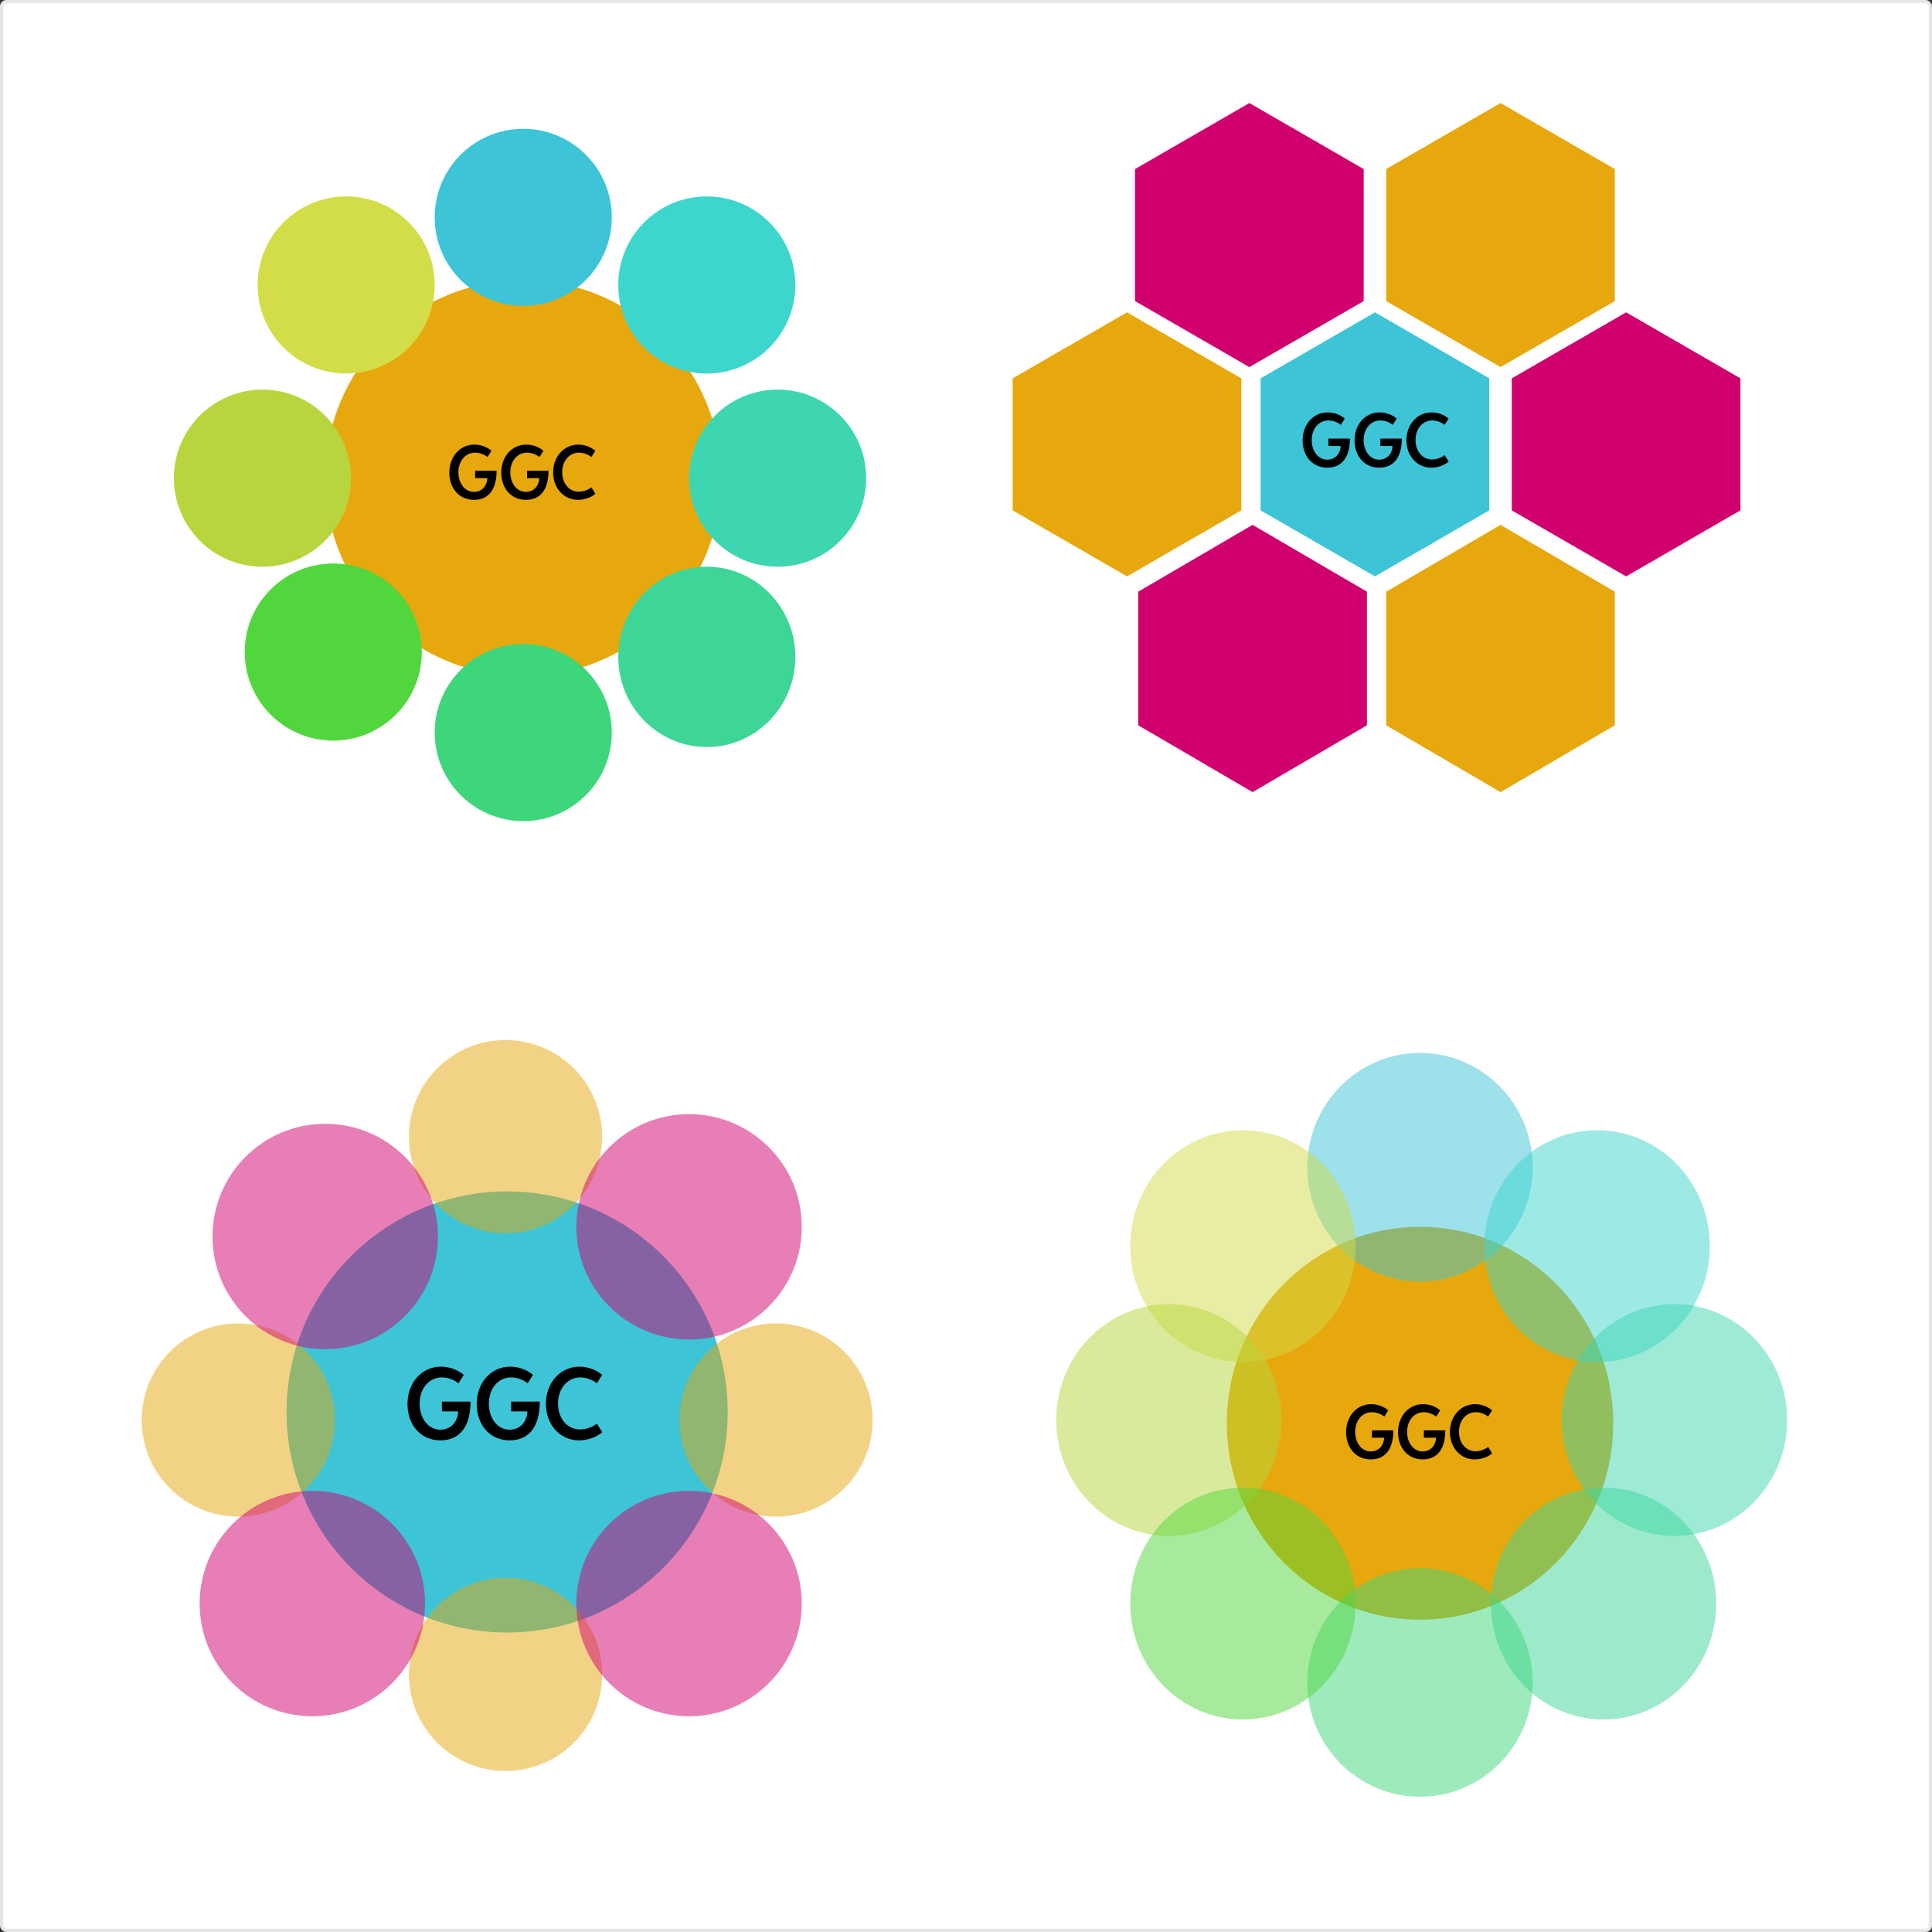 <svg width="600" height="600" viewBox="0 0 600 600" fill="none" xmlns="http://www.w3.org/2000/svg">
<rect x="0" y="0" width="600" height="600" fill="#333333" stroke="none"/>
<rect width="600" height="600" rx="2" fill="white"/>
<rect x="0.5" y="0.5" width="599" height="599" rx="1.5" stroke="black" stroke-opacity="0.1"/>
<circle cx="162.5" cy="148.5" r="61.5" fill="#E7A80D"/>
<circle cx="162.5" cy="67.5" r="27.5" fill="#3DC4D6"/>
<circle cx="107.5" cy="88.5" r="27.5" fill="#D3DD48"/>
<circle cx="219.5" cy="88.5" r="27.5" fill="#3DD6CD"/>
<circle cx="241.5" cy="148.5" r="27.5" fill="#3DD6B1"/>
<ellipse cx="219.5" cy="204" rx="27.5" ry="28" fill="#3DD696"/>
<circle cx="81.5" cy="148.5" r="27.5" fill="#B7D63D"/>
<circle cx="162.5" cy="227.5" r="27.5" fill="#3DD67A"/>
<circle cx="103.5" cy="202.5" r="27.5" fill="#52D63D"/>
<path d="M427 97L462.507 117.5V158.5L427 179L391.493 158.5V117.5L427 97Z" fill="#3DC4D6"/>
<path d="M388 32L423.507 52.5V93.5L388 114L352.493 93.5V52.5L388 32Z" fill="#D0006F"/>
<path d="M466 32L501.507 52.5V93.5L466 114L430.493 93.5V52.5L466 32Z" fill="#E7A80D"/>
<path d="M505 97L540.507 117.5V158.5L505 179L469.493 158.5V117.5L505 97Z" fill="#D0006F"/>
<path d="M466 163L501.507 183.75V225.25L466 246L430.493 225.25V183.75L466 163Z" fill="#E7A80D"/>
<path d="M389 163L424.507 183.75V225.25L389 246L353.493 225.25V183.75L389 163Z" fill="#D0006F"/>
<path d="M350 97L385.507 117.5V158.5L350 179L314.493 158.5V117.5L350 97Z" fill="#E7A80D"/>
<circle cx="157.5" cy="438.5" r="68.5" fill="#3DC4D6"/>
<circle cx="157" cy="353" r="30" fill="#E7A80D" fill-opacity="0.5"/>
<circle cx="241" cy="441" r="30" fill="#E7A80D" fill-opacity="0.5"/>
<circle cx="157" cy="520" r="30" fill="#E7A80D" fill-opacity="0.5"/>
<circle cx="74" cy="441" r="30" fill="#E7A80D" fill-opacity="0.5"/>
<circle cx="101" cy="384" r="35" fill="#D0006F" fill-opacity="0.5"/>
<circle cx="97" cy="498" r="35" fill="#D0006F" fill-opacity="0.5"/>
<circle cx="214" cy="381" r="35" fill="#D0006F" fill-opacity="0.5"/>
<circle cx="214" cy="498" r="35" fill="#D0006F" fill-opacity="0.5"/>
<path d="M142.286 438.321H137.236V435.287H146.136C146.136 443.054 142.756 447.317 136.813 447.317C130.294 447.317 126.55 442.123 126.55 436.045C126.55 429.401 130.976 424.428 136.929 424.428C139.473 424.428 142.123 425.34 144.014 426.992L142.372 429.584C140.99 428.48 139.089 427.769 137.245 427.769C133.088 427.769 130.323 431.341 130.323 435.93C130.323 440.231 132.8 444.005 136.775 444.005C139.828 444.005 142.161 441.767 142.286 438.321ZM163.786 438.321H158.736V435.287H167.636C167.636 443.054 164.256 447.317 158.313 447.317C151.794 447.317 148.05 442.123 148.05 436.045C148.05 429.401 152.476 424.428 158.429 424.428C160.973 424.428 163.623 425.34 165.514 426.992L163.872 429.584C162.49 428.48 160.589 427.769 158.745 427.769C154.588 427.769 151.823 431.341 151.823 435.93C151.823 440.231 154.3 444.005 158.275 444.005C161.328 444.005 163.661 441.767 163.786 438.321ZM185.372 442.132L187.033 444.792C185.171 446.414 182.358 447.317 179.823 447.317C173.89 447.317 169.54 442.411 169.54 435.968C169.54 429.401 174.034 424.428 179.948 424.428C182.463 424.428 185.113 425.34 187.004 426.992L185.372 429.584C183.923 428.451 182.031 427.769 180.236 427.769C176.165 427.769 173.304 431.283 173.304 435.882C173.304 440.433 176.088 443.928 180.169 443.928C182.031 443.928 183.99 443.198 185.372 442.132Z" fill="black"/>
<path d="M151.339 148.491H147.552V146.215H154.227C154.227 152.041 151.692 155.238 147.235 155.238C142.346 155.238 139.537 151.342 139.537 146.784C139.537 141.801 142.857 138.071 147.321 138.071C149.23 138.071 151.217 138.755 152.636 139.994L151.404 141.938C150.367 141.11 148.942 140.577 147.559 140.577C144.441 140.577 142.367 143.256 142.367 146.698C142.367 149.923 144.225 152.753 147.206 152.753C149.496 152.753 151.246 151.076 151.339 148.491ZM167.464 148.491H163.677V146.215H170.352C170.352 152.041 167.817 155.238 163.36 155.238C158.471 155.238 155.662 151.342 155.662 146.784C155.662 141.801 158.982 138.071 163.446 138.071C165.355 138.071 167.342 138.755 168.761 139.994L167.529 141.938C166.492 141.11 165.067 140.577 163.684 140.577C160.566 140.577 158.492 143.256 158.492 146.698C158.492 149.923 160.35 152.753 163.331 152.753C165.621 152.753 167.371 151.076 167.464 148.491ZM183.654 151.349L184.9 153.344C183.503 154.561 181.393 155.238 179.492 155.238C175.042 155.238 171.78 151.558 171.78 146.726C171.78 141.801 175.15 138.071 179.586 138.071C181.472 138.071 183.46 138.755 184.878 139.994L183.654 141.938C182.567 141.088 181.148 140.577 179.802 140.577C176.749 140.577 174.603 143.212 174.603 146.662C174.603 150.075 176.691 152.696 179.751 152.696C181.148 152.696 182.617 152.149 183.654 151.349Z" fill="black"/>
<ellipse cx="441" cy="442" rx="60" ry="61" fill="#E7A80D"/>
<ellipse cx="441" cy="362.5" rx="35" ry="35.5" fill="#3DC4D6" fill-opacity="0.5"/>
<ellipse cx="386" cy="387" rx="35" ry="36" fill="#D3DD48" fill-opacity="0.5"/>
<ellipse cx="496" cy="387" rx="35" ry="36" fill="#3DD6CD" fill-opacity="0.5"/>
<ellipse cx="520" cy="441" rx="35" ry="36" fill="#3DD6B1" fill-opacity="0.5"/>
<ellipse cx="498" cy="498" rx="35" ry="36" fill="#3DD696" fill-opacity="0.5"/>
<ellipse cx="363" cy="441" rx="35" ry="36" fill="#B7D63D" fill-opacity="0.5"/>
<ellipse cx="441" cy="522.5" rx="35" ry="35.5" fill="#3DD67A" fill-opacity="0.5"/>
<ellipse cx="386" cy="498" rx="35" ry="36" fill="#52D63D" fill-opacity="0.5"/>
<path d="M416.339 138.491H412.552V136.215H419.227C419.227 142.041 416.692 145.238 412.235 145.238C407.346 145.238 404.537 141.342 404.537 136.784C404.537 131.801 407.857 128.071 412.321 128.071C414.23 128.071 416.217 128.755 417.636 129.994L416.404 131.938C415.367 131.11 413.942 130.577 412.559 130.577C409.441 130.577 407.367 133.256 407.367 136.698C407.367 139.923 409.225 142.753 412.206 142.753C414.496 142.753 416.246 141.076 416.339 138.491ZM432.464 138.491H428.677V136.215H435.352C435.352 142.041 432.817 145.238 428.36 145.238C423.471 145.238 420.662 141.342 420.662 136.784C420.662 131.801 423.982 128.071 428.446 128.071C430.355 128.071 432.342 128.755 433.761 129.994L432.529 131.938C431.492 131.11 430.067 130.577 428.684 130.577C425.566 130.577 423.492 133.256 423.492 136.698C423.492 139.923 425.35 142.753 428.331 142.753C430.621 142.753 432.371 141.076 432.464 138.491ZM448.654 141.349L449.9 143.344C448.503 144.561 446.393 145.238 444.492 145.238C440.042 145.238 436.78 141.558 436.78 136.726C436.78 131.801 440.15 128.071 444.586 128.071C446.472 128.071 448.46 128.755 449.878 129.994L448.654 131.938C447.567 131.088 446.148 130.577 444.802 130.577C441.749 130.577 439.603 133.212 439.603 136.662C439.603 140.075 441.691 142.696 444.751 142.696C446.148 142.696 447.617 142.149 448.654 141.349Z" fill="black"/>
<path d="M429.839 446.491H426.052V444.215H432.727C432.727 450.041 430.192 453.238 425.735 453.238C420.846 453.238 418.037 449.342 418.037 444.784C418.037 439.801 421.357 436.071 425.821 436.071C427.73 436.071 429.717 436.755 431.136 437.994L429.904 439.938C428.867 439.11 427.442 438.577 426.059 438.577C422.941 438.577 420.867 441.256 420.867 444.698C420.867 447.923 422.725 450.753 425.706 450.753C427.996 450.753 429.746 449.076 429.839 446.491ZM445.964 446.491H442.177V444.215H448.852C448.852 450.041 446.317 453.238 441.86 453.238C436.971 453.238 434.162 449.342 434.162 444.784C434.162 439.801 437.482 436.071 441.946 436.071C443.855 436.071 445.842 436.755 447.261 437.994L446.029 439.938C444.992 439.11 443.567 438.577 442.184 438.577C439.066 438.577 436.992 441.256 436.992 444.698C436.992 447.923 438.85 450.753 441.831 450.753C444.121 450.753 445.871 449.076 445.964 446.491ZM462.154 449.349L463.4 451.344C462.003 452.561 459.893 453.238 457.992 453.238C453.542 453.238 450.28 449.558 450.28 444.726C450.28 439.801 453.65 436.071 458.086 436.071C459.972 436.071 461.96 436.755 463.378 437.994L462.154 439.938C461.067 439.088 459.648 438.577 458.302 438.577C455.249 438.577 453.103 441.212 453.103 444.662C453.103 448.075 455.191 450.696 458.251 450.696C459.648 450.696 461.117 450.149 462.154 449.349Z" fill="black"/>
</svg>
